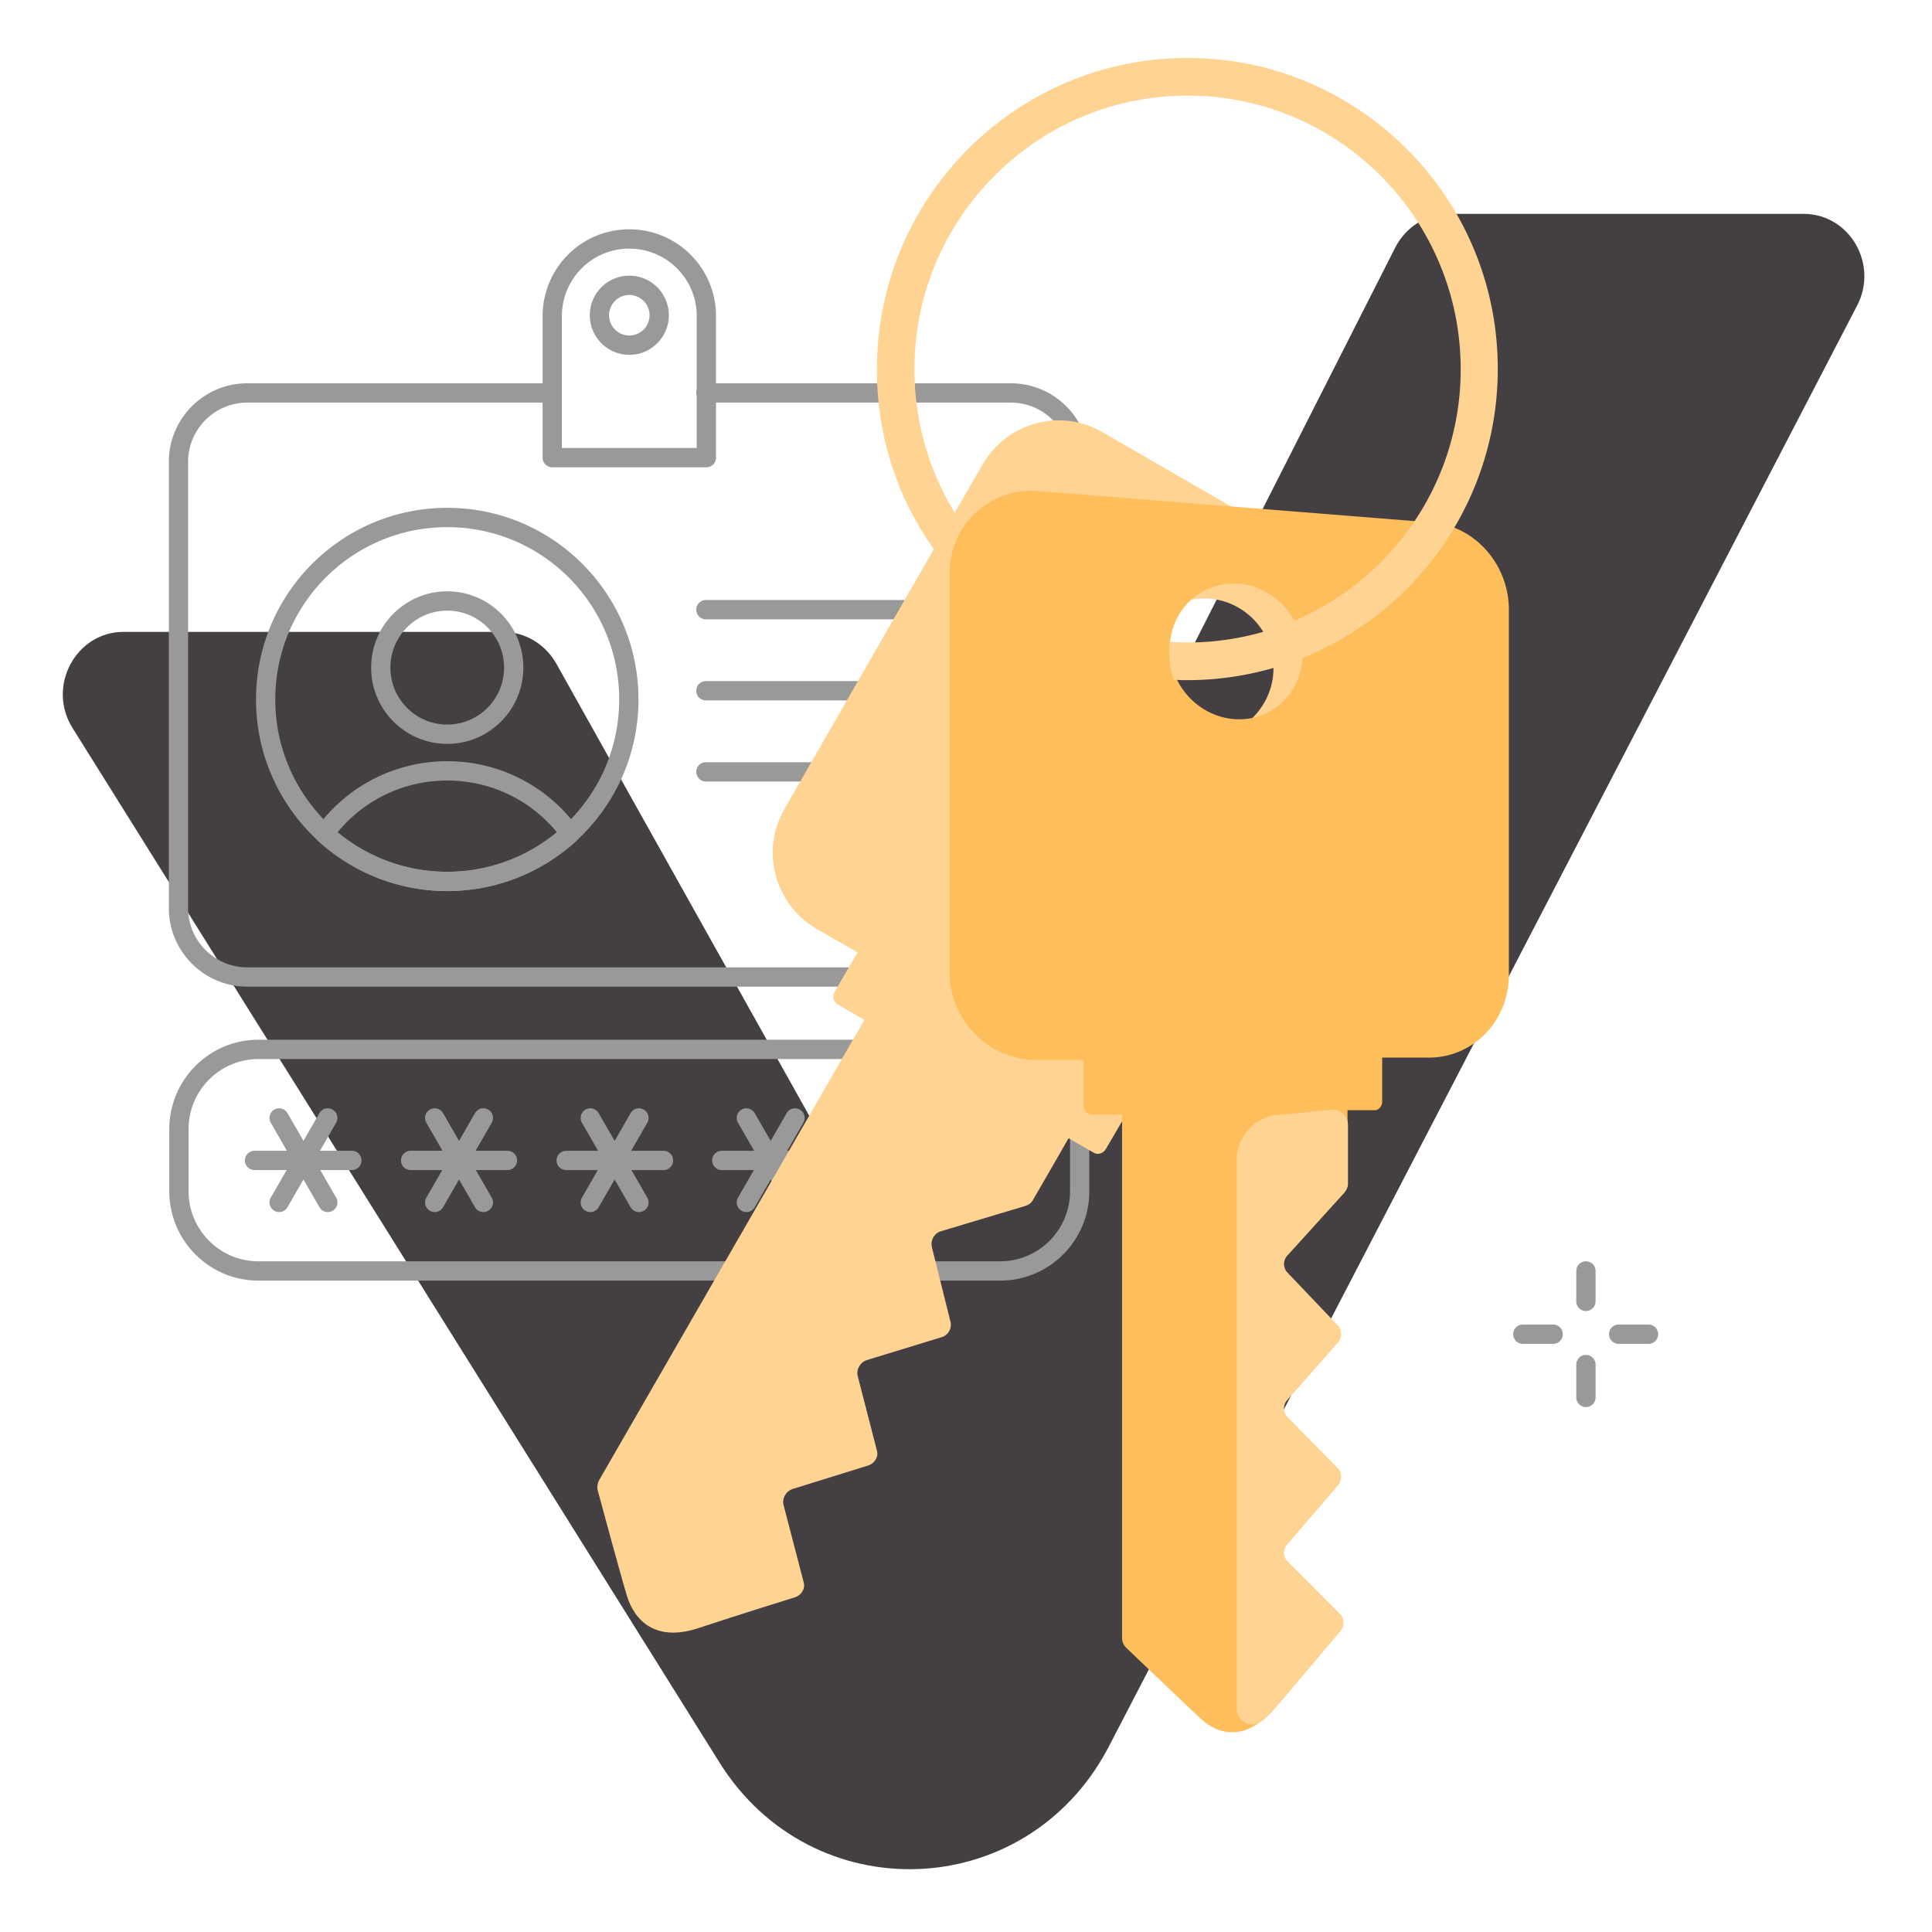<svg xmlns="http://www.w3.org/2000/svg" width="400" height="400" fill="none" viewBox="0 0 400 400"><path fill="#433F43" d="M25.58 130.824h78.585c4.487 0 8.676 2.498 10.97 6.496l56.743 101.435c4.987 8.894 17.552 8.594 22.14-.5l94.839-186.98c2.194-4.297 6.482-6.996 11.169-6.996h73.398c9.474 0 15.557 10.394 11.07 18.988L229.321 362.076c-17.054 31.979-61.232 33.478-80.379 2.798L15.01 150.711c-5.385-8.594.698-19.887 10.57-19.887"/><path fill="#999" fill-rule="evenodd" d="M53.504 219.266c-7.974 0-14.46 6.5-14.46 14.49v12.892c0 7.991 6.486 14.491 14.46 14.491H207.08c7.974 0 14.461-6.5 14.461-14.491v-12.892c0-7.99-6.487-14.49-14.461-14.49zm-18.45 14.49c0-10.198 8.273-18.488 18.45-18.488H207.08c10.177 0 18.45 8.29 18.45 18.488v12.892c0 10.198-8.273 18.488-18.45 18.488H53.504c-10.177 0-18.45-8.29-18.45-18.488zm21.741-4.029a1.992 1.992 0 0 1 2.724.732l3.31 5.745 3.308-5.745a1.992 1.992 0 0 1 2.724-.732 2 2 0 0 1 .73 2.73l-3.338 5.797h6.598c1.101 0 1.994.894 1.994 1.998a1.997 1.997 0 0 1-1.994 1.999h-6.54l3.28 5.697a2 2 0 0 1-.73 2.73 1.992 1.992 0 0 1-2.724-.732l-3.309-5.745-3.309 5.745a1.992 1.992 0 0 1-2.724.732 2 2 0 0 1-.73-2.73l3.28-5.697h-6.639a1.997 1.997 0 0 1-1.995-1.999c0-1.104.894-1.998 1.995-1.998h6.697l-3.338-5.797a2 2 0 0 1 .73-2.73m32.212 0a1.992 1.992 0 0 1 2.724.732l3.309 5.745 3.308-5.745a1.992 1.992 0 0 1 2.725-.732 2 2 0 0 1 .73 2.73l-3.338 5.797h6.597c1.102 0 1.995.894 1.995 1.998a1.997 1.997 0 0 1-1.995 1.999h-6.54l3.281 5.697a2 2 0 0 1-.73 2.73 1.992 1.992 0 0 1-2.725-.732l-3.308-5.745-3.31 5.745a1.992 1.992 0 0 1-2.724.732 2 2 0 0 1-.73-2.73l3.28-5.697h-6.539a1.997 1.997 0 0 1-1.994-1.999c0-1.104.893-1.998 1.994-1.998h6.597l-3.338-5.797a2 2 0 0 1 .73-2.73" clip-rule="evenodd"/><path fill="#999" fill-rule="evenodd" d="M121.218 229.73a1.993 1.993 0 0 1 2.725.732l3.308 5.745 3.309-5.745a1.993 1.993 0 0 1 2.725-.732 2 2 0 0 1 .73 2.73l-3.338 5.797h6.697c1.101 0 1.994.894 1.994 1.998a1.997 1.997 0 0 1-1.994 1.999h-6.64l3.281 5.697a2 2 0 0 1-.73 2.73 1.993 1.993 0 0 1-2.725-.732l-3.309-5.745-3.308 5.745a1.993 1.993 0 0 1-2.725.732 2 2 0 0 1-.73-2.73l3.281-5.697h-6.54a1.997 1.997 0 0 1-1.995-1.999c0-1.104.893-1.998 1.995-1.998h6.597l-3.338-5.797a2 2 0 0 1 .73-2.73m32.311 0a1.993 1.993 0 0 1 2.725.732l3.308 5.745 3.309-5.745a1.992 1.992 0 0 1 2.724-.732 2 2 0 0 1 .731 2.73l-3.338 5.797h6.597c1.101 0 1.994.894 1.994 1.998a1.997 1.997 0 0 1-1.994 1.999h-6.54l3.281 5.697a2 2 0 0 1-.731 2.73 1.992 1.992 0 0 1-2.724-.732l-3.309-5.745-3.308 5.745a1.993 1.993 0 0 1-2.725.732 2 2 0 0 1-.73-2.73l3.281-5.697h-6.64a1.997 1.997 0 0 1-1.994-1.999c0-1.104.893-1.998 1.994-1.998h6.697l-3.338-5.797a2 2 0 0 1 .73-2.73m33.508 0a1.993 1.993 0 0 1 2.725.732l3.308 5.745 3.309-5.745a1.993 1.993 0 0 1 2.725-.732 2 2 0 0 1 .73 2.73l-3.338 5.797h6.697c1.101 0 1.994.894 1.994 1.998a1.997 1.997 0 0 1-1.994 1.999h-6.64l3.281 5.697a2 2 0 0 1-.73 2.73 1.993 1.993 0 0 1-2.725-.732l-3.309-5.745-3.308 5.745a1.993 1.993 0 0 1-2.725.732 2 2 0 0 1-.73-2.73l3.281-5.697h-6.54a1.997 1.997 0 0 1-1.995-1.999c0-1.104.893-1.998 1.995-1.998h6.597l-3.338-5.797a2 2 0 0 1 .73-2.73" clip-rule="evenodd"/><g fill="#999" fill-rule="evenodd" clip-rule="evenodd"><path d="M51.21 83.353c-6.776 0-12.266 5.5-12.266 12.292v92.341c0 6.791 5.49 12.292 12.266 12.292h158.066c6.776 0 12.266-5.501 12.266-12.292V95.645c0-6.791-5.49-12.292-12.266-12.292h-63.127a1.997 1.997 0 0 1-1.994-2c0-1.103.893-1.998 1.994-1.998h63.127c8.979 0 16.255 7.291 16.255 16.29v92.341c0 8.998-7.276 16.289-16.255 16.289H51.21c-8.98 0-16.255-7.291-16.255-16.289V95.645c0-8.999 7.275-16.29 16.255-16.29h63.027c1.101 0 1.994.895 1.994 1.999a1.997 1.997 0 0 1-1.994 1.999z"/><path d="M130.292 51.475c-7.766 0-13.961 6.292-13.961 13.99v27.283h27.923V65.466c0-7.782-6.279-13.991-13.962-13.991m-17.95 13.99c0-9.89 7.965-17.988 17.95-17.988 9.87 0 17.951 7.983 17.951 17.989v29.281a1.996 1.996 0 0 1-1.994 1.999h-31.913a1.996 1.996 0 0 1-1.994-1.999z"/><path d="M122.116 65.268c0-4.526 3.661-8.195 8.177-8.195 4.517 0 8.178 3.669 8.178 8.194 0 4.526-3.661 8.195-8.178 8.195-4.516 0-8.177-3.669-8.177-8.195m8.177-4.198a4.193 4.193 0 0 0-4.188 4.197 4.193 4.193 0 0 0 4.188 4.198 4.193 4.193 0 0 0 4.189-4.198 4.193 4.193 0 0 0-4.189-4.197m-77.288 83.746c0-21.912 17.726-39.675 39.591-39.675 21.866 0 39.591 17.763 39.591 39.675 0 21.912-17.725 39.675-39.59 39.675-21.866 0-39.592-17.763-39.592-39.675m39.591-35.677c-19.662 0-35.602 15.973-35.602 35.677s15.94 35.677 35.602 35.677c19.663 0 35.602-15.973 35.602-35.677s-15.939-35.677-35.602-35.677"/><path d="M76.84 138.219c0-8.72 7.054-15.79 15.757-15.79 8.702 0 15.756 7.07 15.756 15.79 0 8.721-7.054 15.79-15.756 15.79-8.703 0-15.757-7.069-15.757-15.79m15.757-11.792c-6.5 0-11.768 5.279-11.768 11.792s5.268 11.793 11.768 11.793c6.499 0 11.767-5.28 11.767-11.793 0-6.513-5.268-11.792-11.767-11.792m51.558-.2c0-1.104.893-1.999 1.994-1.999h54.55c1.102 0 1.995.895 1.995 1.999a1.997 1.997 0 0 1-1.995 1.999h-54.55a1.997 1.997 0 0 1-1.994-1.999m0 16.789c0-1.104.893-1.998 1.994-1.998h54.55c1.102 0 1.995.894 1.995 1.998a1.997 1.997 0 0 1-1.995 1.999h-54.55a1.997 1.997 0 0 1-1.994-1.999m-78.606 28.41a33.232 33.232 0 0 1 27.048-13.821c11.131 0 21 5.422 27.047 13.821a2.003 2.003 0 0 1-.275 2.648c-7.03 6.414-16.478 10.414-26.772 10.414-10.295 0-19.743-4-26.773-10.414a2.002 2.002 0 0 1-.275-2.648m4.346.893c6.163 5.071 14.109 8.172 22.702 8.172 8.592 0 16.539-3.101 22.701-8.172a29.244 29.244 0 0 0-22.701-10.716c-9.155 0-17.326 4.155-22.702 10.716m74.26-12.512c0-1.104.893-1.999 1.994-1.999h54.55c1.102 0 1.995.895 1.995 1.999a1.997 1.997 0 0 1-1.995 1.999h-54.55a1.997 1.997 0 0 1-1.994-1.999"/></g><path fill="#999" fill-rule="evenodd" d="M328.348 261.14c1.102 0 1.995.895 1.995 1.999v6.296a1.997 1.997 0 0 1-1.995 1.999 1.997 1.997 0 0 1-1.994-1.999v-6.296c0-1.104.893-1.999 1.994-1.999m-15.058 15.092c0-1.104.893-1.998 1.994-1.998h6.283c1.101 0 1.994.894 1.994 1.998a1.997 1.997 0 0 1-1.994 1.999h-6.283a1.997 1.997 0 0 1-1.994-1.999m19.845 0c0-1.104.893-1.998 1.994-1.998h6.183c1.102 0 1.995.894 1.995 1.998a1.997 1.997 0 0 1-1.995 1.999h-6.183a1.997 1.997 0 0 1-1.994-1.999m-4.787 4.294c1.102 0 1.995.895 1.995 1.999v6.796a1.996 1.996 0 0 1-1.995 1.998 1.996 1.996 0 0 1-1.994-1.998v-6.796c0-1.104.893-1.999 1.994-1.999" clip-rule="evenodd"/><path fill="#FFD493" fill-rule="evenodd" d="m228.223 89.45 73.797 42.673c8.676 4.997 11.668 16.09 6.582 23.785l-41.187 71.454c-5.086 9.594-16.055 12.592-24.732 7.595l-8.975-5.196-4.787 8.194c-.598.9-1.695 1.2-2.493.7l-5.186-2.998-7.379 12.792c-.299.599-.898.999-1.496 1.199l-17.652 5.296c-1.296.4-2.094 1.899-1.795 3.198l3.89 15.59c.299 1.3-.499 2.699-1.795 3.098l-15.657 4.797c-1.297.5-2.095 1.899-1.795 3.198l3.989 15.49c.398 1.3-.499 2.699-1.796 3.098L164 308.31c-1.297.5-2.094 1.899-1.795 3.198l4.188 16.09c.399 1.299-.498 2.698-1.795 3.098 0 0-11.269 3.498-20.045 6.396-8.776 2.898-13.164-1.499-14.759-6.696-1.596-5.296-6.083-21.986-6.083-21.986-.1-.599 0-1.299.299-1.899l54.949-95.339-5.485-3.197c-.898-.5-1.197-1.699-.698-2.599l4.787-8.195-8.577-4.896c-8.576-5.097-11.568-16.09-6.582-24.785l41.087-71.454c5.086-8.594 16.056-11.592 24.732-6.596m8.577 41.675c-3.989 6.896-1.596 15.69 5.285 19.688 6.881 3.997 15.657 1.599 19.646-5.297 3.989-6.896 1.596-15.69-5.285-19.687-6.882-3.998-15.657-1.599-19.646 5.296" clip-rule="evenodd"/><path fill="#FFBE5C" fill-rule="evenodd" d="m214.66 101.643 81.377 6.496c9.075.499 16.454 8.594 16.355 18.288v75.451c0 9.494-7.38 17.09-16.555 17.09h-9.673v9.094c0 .999-.698 1.799-1.596 1.799h-5.584v15.29c0 .699-.3 1.299-.699 1.799l-11.867 13.091a2.61 2.61 0 0 0 0 3.498l10.471 10.993c.898.899.898 2.498 0 3.498l-10.471 11.892c-.897.999-.897 2.598 0 3.498l10.471 10.693c.898.899.898 2.498 0 3.498l-10.471 12.192c-.897.999-.897 2.598 0 3.498l10.97 10.993c.897.899.897 2.498 0 3.497 0 0-7.479 8.895-13.363 15.79-5.884 6.896-11.568 5.797-15.358 2.299-3.79-3.498-15.657-14.891-15.657-14.891-.399-.499-.698-1.099-.698-1.798V230.76h-6.183c-.997 0-1.795-.899-1.795-1.899v-9.394h-9.674c-9.972 0-18.05-8.195-18.05-18.188v-82.547c0-9.994 8.178-17.689 18.05-17.089m27.525 32.679c0 7.795 6.282 14.291 13.862 14.59 7.579.3 13.662-5.796 13.662-13.491 0-7.695-6.083-14.191-13.662-14.591-7.679-.299-13.862 5.697-13.862 13.492" clip-rule="evenodd"/><path fill="#FFD493" d="M245.874 12c-35.502 0-64.323 28.882-64.323 64.459 0 14.49 4.687 28.282 13.463 39.474l4.288-7.295c-6.482-9.394-9.972-20.487-9.972-32.18 0-31.28 25.33-56.663 56.544-56.663s56.545 25.384 56.545 56.664-25.43 56.563-56.545 56.563c-1.196 0-2.593-.099-3.59-.099-.1.899-.299 1.998-.1 4.197.2 1.999.898 3.598.898 3.598 1.396.1 1.296.1 2.693.1 35.502 0 64.323-28.882 64.323-64.46 0-35.576-28.821-64.358-64.224-64.358m18.25 341.48c5.884-6.896 13.363-15.79 13.363-15.79.898-.999.898-2.598 0-3.498l-10.969-10.993c-.898-.899-.898-2.498 0-3.498l10.471-12.192c.897-.999.897-2.598 0-3.498l-10.471-10.693c-.898-.899-.898-2.498 0-3.497l10.471-11.893c.897-.999.897-2.598 0-3.498l-10.471-10.993a2.606 2.606 0 0 1 0-3.497l11.867-13.092c.399-.5.698-1.099.698-1.799v-12.092c0-1.799-1.396-3.198-3.191-3.198l-10.372.999c-5.285 0-9.474 4.298-9.474 9.494V353.78c0 2.598 2.992 4.197 5.086 2.598.998-.7 1.995-1.699 2.992-2.898"/></svg>